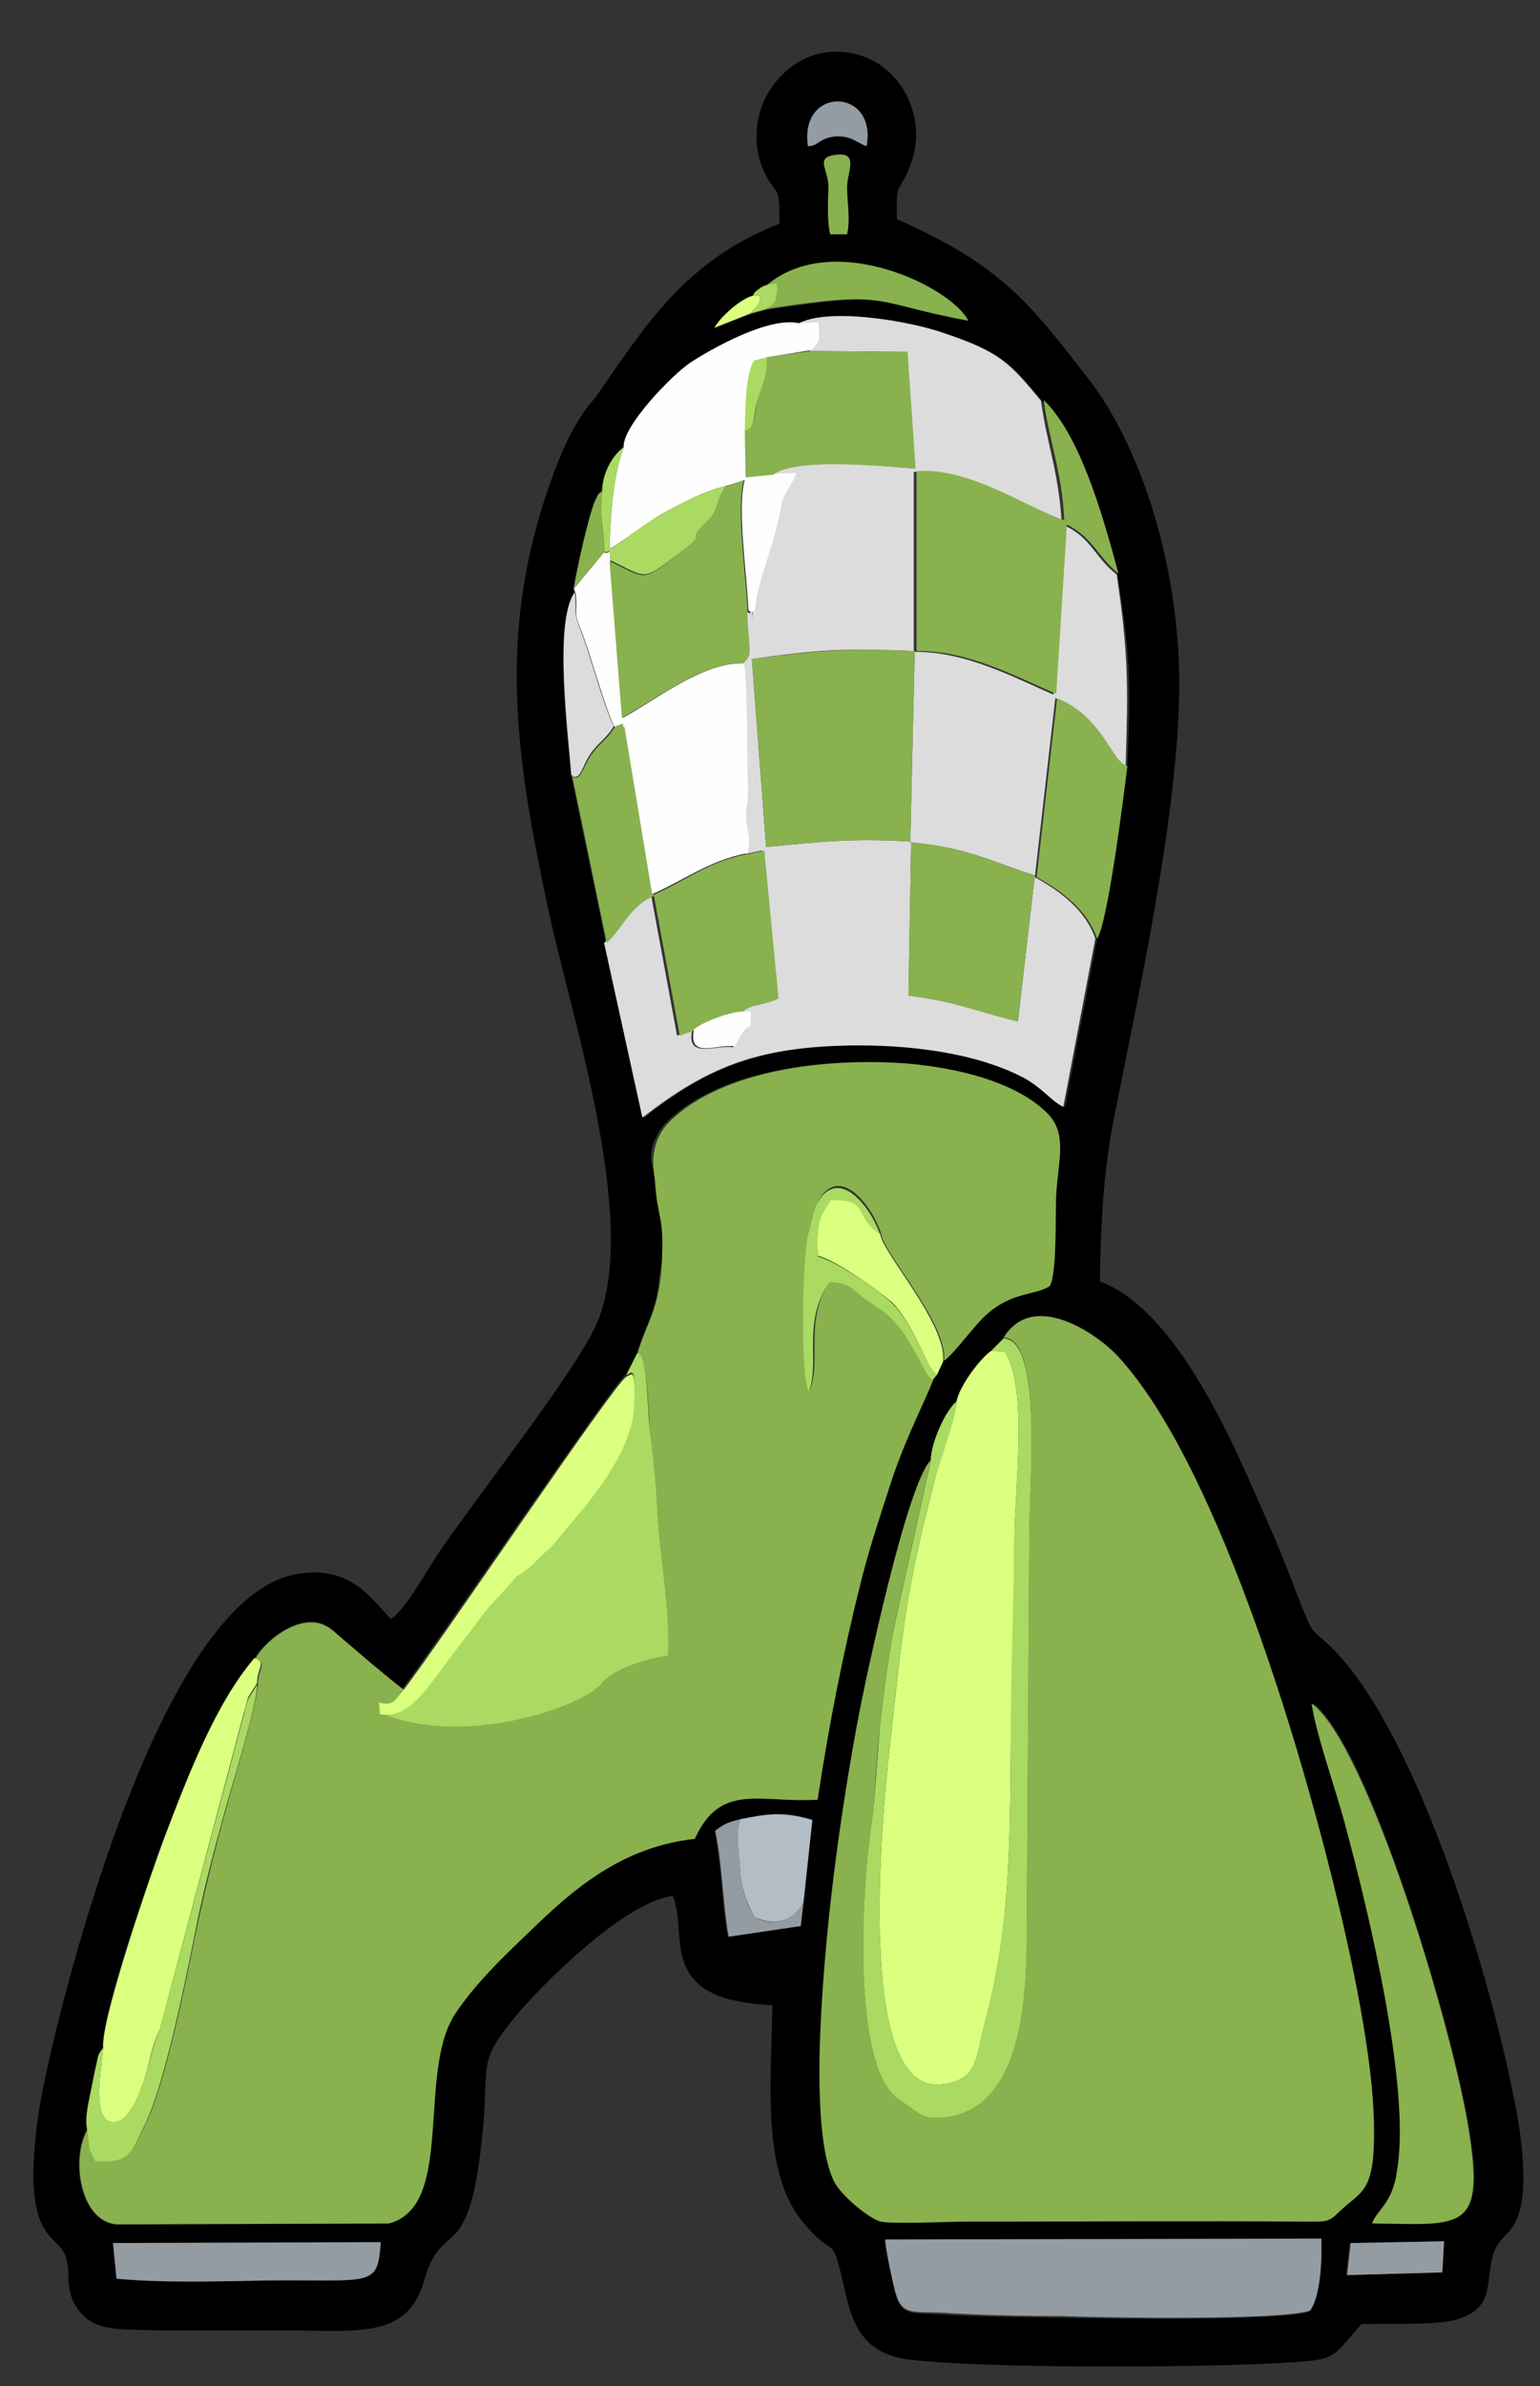 <?xml version="1.0" encoding="UTF-8" standalone="no"?>
<!-- Created with Inkscape (http://www.inkscape.org/) -->

<svg
   xmlns:dc="http://purl.org/dc/elements/1.1/"
   xmlns:cc="http://creativecommons.org/ns#"
   xmlns:rdf="http://www.w3.org/1999/02/22-rdf-syntax-ns#"
   xmlns:svg="http://www.w3.org/2000/svg"
   xmlns="http://www.w3.org/2000/svg"
   xmlns:sodipodi="http://sodipodi.sourceforge.net/DTD/sodipodi-0.dtd"
   xmlns:inkscape="http://www.inkscape.org/namespaces/inkscape"
   width="31mm"
   height="48mm"
   viewBox="0 0 31 48"
   version="1.1"
   id="svg8"
   inkscape:version="0.92.4 (5da689c313, 2019-01-14)"
   sodipodi:docname="logo.svg">
  <rect x="0" y="0" width="31" height="48" fill="#333333" stroke="none"/>
  <defs
     id="defs2">
    <rect
       id="SVGID_1_"
       x="-1"
       y="-1"
       width="292.8"
       height="363.8" />
  </defs>
  <sodipodi:namedview
     id="base"
     pagecolor="#ffffff"
     bordercolor="#666666"
     borderopacity="1.0"
     inkscape:pageopacity="0.0"
     inkscape:pageshadow="2"
     inkscape:zoom="3.959798"
     inkscape:cx="226.48993"
     inkscape:cy="146.96172"
     inkscape:document-units="mm"
     inkscape:current-layer="layer1"
     showgrid="false"
     inkscape:window-width="3840"
     inkscape:window-height="2066"
     inkscape:window-x="1564"
     inkscape:window-y="-11"
     inkscape:window-maximized="1" />
  <g
     inkscape:label="Ebene 1"
     inkscape:groupmode="layer"
     id="layer1"
     transform="translate(0,-249)">
    <g
       id="layer1-6"
       inkscape:label="Ebene 1"
       transform="matrix(0.677,0,0,0.677,494.222,364.228)">
      <path
         id="path4550"
         d="m -689.882,-103.551 2.778,-0.053 -0.053,0.926 -2.831,0.079 z m -13.811,-0.079 12.965,-0.026 c 0,0.635 -0.026,1.72 -0.344,2.143 -0.9,0.291 -6.032,0.212 -7.355,0.185 -1.217,-0.026 -2.487,-0.026 -3.678,-0.106 -0.794,-0.053 -1.111,0.079 -1.296,-0.635 -0.053,-0.291 -0.291,-1.429 -0.291,-1.561 z m -22.86,1.138 -0.106,-1.058 7.964,-0.026 c -0.106,1.349 -0.238,1.111 -3.334,1.138 -1.402,0.026 -3.149,0.079 -4.524,-0.053 z m 24.209,-24.315 c 0.026,-0.529 0.423,-1.482 0.767,-1.773 0.079,-0.45 0.714,-1.296 1.032,-1.482 l 0.37,-0.397 c 0.873,-1.429 2.752,-0.132 3.387,0.529 2.117,2.275 3.889,7.197 4.895,10.292 0.979,3.043 2.646,9.128 2.725,12.435 0.053,2.196 -0.344,2.064 -1.032,2.699 -0.344,0.318 -0.397,0.291 -0.953,0.291 -3.387,-0.026 -6.773,0 -10.16,0 -0.503,0 -2.143,0.079 -2.514,0 -0.344,-0.079 -1.164,-0.767 -1.376,-1.164 -0.503,-0.953 -0.476,-3.254 -0.423,-4.498 0.132,-2.99 0.556,-6.191 1.085,-9.075 0.265,-1.429 1.508,-7.197 2.196,-7.858 z m -5.662,10.663 c 0.794,-0.159 1.27,-0.238 2.143,0 l -0.265,2.461 -0.106,0.714 -2.143,0.318 c -0.185,-1.058 -0.185,-2.117 -0.397,-3.149 0.265,-0.159 0.344,-0.238 0.767,-0.344 z m 21.696,9.313 c 0.45,2.99 -0.291,2.725 -2.884,2.699 0.132,-0.397 0.609,-0.582 0.767,-1.561 0.397,-2.461 -0.873,-7.673 -1.508,-10.16 -0.291,-1.111 -0.873,-2.699 -1.032,-3.731 1.64,1.217 4.18,9.737 4.657,12.753 z m -15.663,-22.939 -0.185,0.397 -0.132,0.159 c -0.212,0.582 -0.741,1.561 -1.191,2.857 -0.344,0.979 -0.661,1.984 -0.926,3.016 -0.582,2.17 -0.979,4.313 -1.323,6.615 -1.72,0.106 -2.884,-0.529 -3.651,1.164 -2.461,0.265 -3.995,1.879 -5.212,3.043 -0.635,0.609 -1.376,1.349 -1.905,2.143 -1.138,1.72 0,5.715 -1.984,6.244 l -8.096,0.026 c -1.111,-0.106 -1.349,-2.037 -0.847,-2.831 -0.079,-0.37 0.053,-0.82 0.132,-1.27 0.026,-0.212 0.079,-0.423 0.132,-0.635 0.079,-0.344 0.053,-0.291 0.212,-0.529 -0.106,-0.82 1.455,-5.345 1.826,-6.244 0.741,-1.879 1.535,-3.969 2.672,-5.318 0.318,-0.529 1.508,-1.535 2.302,-0.847 0.556,0.476 1.005,1.535 1.376,2.143 0.423,0.106 0.45,-0.053 0.688,-0.344 1.164,-1.535 6.324,-9.155 6.668,-9.366 l 0.318,-0.582 c 0.238,-0.873 0.609,-1.244 0.688,-2.408 0.45,-1.852 -0.238,-1.296 0.185,-2.752 -0.741,-0.423 -0.397,-1.376 0.053,-1.799 1.614,-1.561 4.71,-1.879 6.985,-1.72 1.64,0.132 3.387,0.582 4.26,1.508 0.582,0.609 0.291,1.402 0.238,2.434 -0.026,0.609 0.026,2.275 -0.185,2.672 -0.423,0.291 -1.111,0.132 -1.879,0.847 -0.291,0.291 -0.953,1.217 -1.217,1.376 z m 5.477,-17.674 c -0.106,0.873 -0.582,4.657 -0.9,5.133 l -0.953,5.001 c -0.37,-0.185 -0.609,-0.582 -1.191,-0.873 -1.482,-0.794 -3.493,-1.005 -5.186,-0.953 -2.805,0.053 -4.26,0.688 -6.138,2.143 l -1.138,-5.186 -1.032,-4.974 c -0.106,-1.164 -0.529,-4.577 0.106,-5.397 l -0.053,-0.132 c 0.053,-0.397 0.476,-2.275 0.661,-2.672 0.132,-0.265 0.053,-0.106 0.185,-0.238 0.026,-0.45 0.265,-1.005 0.635,-1.27 -0.053,-0.635 1.455,-2.17 1.958,-2.487 0.609,-0.397 2.328,-1.376 3.228,-1.164 0.9,-0.529 3.413,-0.079 4.419,0.238 1.693,0.556 1.958,0.873 2.884,2.011 1.058,1.032 1.746,3.281 2.223,5.159 0.37,2.302 0.397,3.201 0.291,5.662 z m -10.742,-13.547 -0.476,0.132 -1.058,0.397 c 0.185,-0.291 0.82,-0.873 1.138,-0.953 0.106,-0.132 -0.053,-0.026 0.212,-0.238 0.079,-0.053 0.132,-0.079 0.238,-0.106 1.984,-1.587 5.45,0.079 5.98,1.085 -2.99,-0.556 -2.249,-0.9 -6.032,-0.318 z m 2.408,-3.651 c 0,0.476 0.079,0.953 0,1.402 h -0.503 c -0.106,-0.503 -0.026,-1.005 -0.053,-1.508 -0.026,-0.503 -0.37,-0.794 0.212,-0.873 0.714,-0.079 0.344,0.529 0.344,0.979 z m -1.164,-1.217 c -0.238,-1.799 2.064,-1.746 1.72,0 -0.291,-0.106 -0.45,-0.318 -0.926,-0.291 -0.503,0.053 -0.503,0.291 -0.794,0.291 z m -0.847,2.302 c -2.778,1.085 -3.969,2.99 -5.45,5.133 0,0 -0.132,0.159 -0.132,0.159 -0.556,0.661 -0.926,1.535 -1.244,2.434 -1.587,4.498 -1.005,8.202 -0.026,12.753 0.688,3.175 2.778,9.472 1.349,12.356 -0.714,1.455 -3.334,4.789 -4.524,6.509 -0.37,0.503 -1.111,1.905 -1.535,2.117 -0.609,-0.661 -1.217,-1.561 -2.699,-1.349 -3.757,0.503 -6.456,10.372 -7.25,13.573 -0.265,1.111 -0.556,2.328 -0.635,3.493 -0.238,2.699 0.688,2.619 0.9,3.175 0.212,0.529 -0.053,1.005 0.397,1.64 0.344,0.45 0.794,0.556 1.429,0.582 1.349,0.053 2.805,0.026 4.154,0.026 2.619,-0.026 4.18,0.37 4.71,-1.508 0.556,-1.931 1.349,-0.238 1.746,-4.551 0.159,-1.931 -0.132,-1.931 0.926,-3.228 0.714,-0.873 3.201,-3.413 4.71,-3.625 0.318,0.767 0,1.773 0.635,2.487 0.503,0.582 1.455,0.714 2.328,0.767 -0.026,2.117 -0.344,4.948 0.9,6.429 1.085,1.323 0.794,0.053 1.323,2.328 0.265,1.058 0.741,1.64 1.879,1.773 2.249,0.265 8.281,0.238 10.874,0.106 1.905,-0.106 1.587,-0.106 2.54,-1.164 0.741,-0.026 2.302,0.053 2.91,-0.159 1.111,-0.37 0.741,-1.191 1.032,-1.984 0.238,-0.661 0.847,-0.476 0.873,-2.17 0,-0.926 -0.159,-1.852 -0.344,-2.699 -0.741,-3.625 -2.778,-10.319 -5.186,-12.912 -0.873,-0.926 -0.609,-0.265 -1.217,-1.799 -0.265,-0.714 -0.556,-1.429 -0.873,-2.143 -0.926,-2.117 -2.619,-6.244 -4.974,-7.117 0.026,-1.693 0.106,-3.281 0.423,-4.868 0.794,-4.022 2.17,-10.16 1.905,-13.917 -0.185,-2.99 -1.164,-6.032 -2.593,-7.938 -1.799,-2.328 -2.646,-3.466 -5.768,-4.842 -0.026,-1.191 0.026,-0.688 0.37,-1.535 0.661,-1.561 -0.397,-3.493 -2.249,-3.44 -1.111,0.026 -1.958,0.926 -2.196,1.799 -0.159,0.556 -0.132,1.191 0.106,1.72 0.397,0.873 0.476,0.291 0.476,1.587 z m 0,0"
         class="st1"
         inkscape:connector-curvature="0"
         style="clip-rule:evenodd;fill-rule:evenodd;stroke-width:0.265" />
      <path
         id="path4552"
         d="m -711.075,-129.93 c 0.318,-0.079 0.344,1.773 0.37,2.196 0.079,0.873 0.185,1.587 0.238,2.461 0.079,1.614 0.344,2.778 0.318,4.233 -8.493,0.37 -4.233,4.207 -9.975,-0.714 -0.82,-0.688 -2.011,0.291 -2.302,0.847 0.37,0.132 0.079,0.318 0.079,0.741 -0.026,0.609 -0.767,3.043 -0.953,3.731 -0.344,1.244 -0.661,2.54 -0.926,3.81 -0.265,1.323 -0.9,4.445 -1.482,5.583 -0.37,0.714 -0.397,1.111 -1.455,1.032 -0.265,-0.529 -0.132,-0.318 -0.238,-0.926 -0.503,0.794 -0.265,2.725 0.847,2.831 l 8.096,-0.026 c 1.984,-0.503 0.82,-4.498 1.984,-6.244 0.529,-0.794 1.27,-1.535 1.905,-2.143 1.217,-1.164 2.752,-2.778 5.212,-3.043 0.767,-1.693 1.931,-1.058 3.651,-1.164 0.344,-2.275 0.767,-4.419 1.323,-6.615 0.265,-1.032 0.609,-2.037 0.926,-3.016 0.45,-1.296 0.979,-2.275 1.191,-2.857 -0.318,-0.212 -0.661,-1.482 -1.561,-2.143 -0.185,-0.132 -0.291,-0.185 -0.476,-0.318 -0.37,-0.265 -0.45,-0.476 -1.032,-0.476 -0.794,1.217 -0.238,2.381 -0.609,3.254 -0.265,-0.503 -0.185,-3.942 -0.026,-4.657 0.026,-0.079 0.053,-0.185 0.053,-0.212 l 0.185,-0.661 c 0.609,-1.244 1.587,-0.053 1.905,0.847 0.053,0.609 1.984,2.672 1.879,3.81 0.265,-0.159 0.926,-1.085 1.27,-1.376 0.767,-0.688 1.455,-0.556 1.879,-0.847 0.212,-0.397 0.159,-2.064 0.185,-2.672 0.053,-1.032 0.344,-1.826 -0.238,-2.434 -0.9,-0.926 -2.619,-1.376 -4.26,-1.508 -2.249,-0.159 -5.371,0.159 -6.985,1.72 -0.45,0.45 -0.582,1.032 -0.45,1.72 0.079,1.349 0.318,0.979 0.185,2.831 -0.132,1.191 -0.476,1.535 -0.714,2.408 z m 0,0"
         class="st2"
         inkscape:connector-curvature="0"
         style="clip-rule:evenodd;fill:#89b14e;fill-rule:evenodd;stroke-width:0.265" />
      <path
         id="path4554"
         d="m -700.174,-130.459 c 1.164,0.053 0.767,4.339 0.767,5.556 l -0.079,12.488 c -0.026,2.249 -0.423,5.212 -2.831,5.106 -0.291,0 -0.688,-0.344 -0.953,-0.529 -1.482,-0.979 -1.085,-6.535 -0.847,-8.123 0.132,-0.873 0.159,-2.09 0.265,-2.963 0.106,-0.979 0.212,-1.773 0.37,-2.725 l 1.138,-5.159 c -0.688,0.661 -1.931,6.429 -2.196,7.885 -0.529,2.884 -0.953,6.059 -1.085,9.075 -0.053,1.244 -0.079,3.545 0.423,4.498 0.212,0.397 1.032,1.085 1.376,1.164 0.37,0.079 2.011,0 2.514,0 3.387,0 6.773,-0.026 10.16,0 0.556,0 0.635,0.026 0.953,-0.291 0.688,-0.661 1.085,-0.529 1.032,-2.699 -0.079,-3.307 -1.746,-9.393 -2.725,-12.435 -0.979,-3.069 -2.778,-8.017 -4.895,-10.292 -0.635,-0.688 -2.514,-1.958 -3.387,-0.556 z m 0,0"
         class="st2"
         inkscape:connector-curvature="0"
         style="clip-rule:evenodd;fill:#89b14e;fill-rule:evenodd;stroke-width:0.265" />
      <path
         id="path4556"
         d="m -707.662,-150.62 c 2.064,-0.291 2.752,-0.318 4.842,-0.238 l -0.132,5.689 c 1.667,0.132 2.434,0.582 3.704,0.979 l -0.503,4.339 c -1.191,-0.291 -1.773,-0.582 -3.254,-0.767 l 0.079,-4.577 c -1.773,-0.106 -2.593,0 -4.313,0.159 z m 1.349,-9.948 0.582,-0.026 c 0,0.582 0.079,0.476 -0.212,0.82 l 2.884,0.026 0.238,3.466 c -0.979,-0.079 -3.519,-0.344 -4.233,0.185 l 0.661,-0.026 c -0.132,0.397 -0.37,0.529 -0.45,0.979 -0.238,1.376 -0.847,2.434 -0.794,3.466 -0.026,-0.741 0.026,-0.132 -0.185,-0.37 0,0.318 0.026,0.582 0.053,0.9 0.026,0.476 0.079,0.397 -0.185,0.688 0.079,0.053 0.106,2.461 0.106,2.857 0,0.688 0.053,0.9 -0.026,1.429 -0.079,0.556 0.185,0.847 0.026,1.349 l 0.476,-0.106 0.423,4.392 c -0.344,0.238 -0.794,0.159 -1.085,0.423 h 0.291 c -0.053,0.847 0.026,-0.026 -0.476,1.032 -0.503,-0.079 -1.402,0.37 -1.217,-0.503 l -0.45,0.159 -0.767,-4.154 c -0.714,0.318 -0.873,0.873 -1.402,1.402 l 1.138,5.186 c 1.879,-1.455 3.334,-2.09 6.138,-2.143 1.693,-0.026 3.704,0.185 5.186,0.953 0.582,0.318 0.82,0.688 1.191,0.873 l 0.953,-5.001 c -0.291,-0.847 -1.032,-1.402 -1.799,-1.826 l 0.609,-5.318 c 1.376,0.529 1.667,1.931 2.09,2.011 0.079,-2.461 0.079,-3.334 -0.265,-5.689 -0.609,-0.45 -0.767,-1.111 -1.561,-1.455 l -0.318,5.027 c -1.164,-0.503 -2.619,-1.296 -4.154,-1.27 v -5.345 c 1.561,-0.132 3.281,1.085 4.392,1.455 -0.079,-1.429 -0.45,-2.355 -0.609,-3.572 -0.926,-1.111 -1.217,-1.455 -2.884,-2.011 -0.953,-0.344 -3.466,-0.794 -4.366,-0.265 z m 0,0"
         class="st4"
         inkscape:connector-curvature="0"
         style="clip-rule:evenodd;fill:#dcdcdc;fill-rule:evenodd;stroke-width:0.265" />
      <path
         id="path4558"
         d="m -701.577,-128.554 c -0.026,0.529 -0.529,1.773 -0.661,2.381 -0.873,3.387 -0.926,4.313 -1.323,7.858 -0.238,2.143 -1.032,10.345 1.535,10.054 1.085,-0.132 1.005,-0.741 1.27,-1.746 0.767,-2.831 0.767,-5.239 0.794,-8.387 0.026,-2.037 0.106,-4.075 0.106,-6.006 0,-1.508 0.423,-4.577 -0.291,-5.636 l -0.397,-0.026 c -0.318,0.212 -0.953,1.058 -1.032,1.508 z m 0,0"
         class="st3"
         inkscape:connector-curvature="0"
         style="clip-rule:evenodd;fill:#dbff7e;fill-rule:evenodd;stroke-width:0.265" />
      <path
         id="path4560"
         d="m -707.239,-145.037 c 1.72,-0.159 2.54,-0.265 4.313,-0.159 l -0.079,4.577 c 1.455,0.185 2.064,0.503 3.254,0.767 l 0.503,-4.339 c -1.296,-0.397 -2.037,-0.847 -3.704,-0.979 l 0.132,-5.689 c -2.09,-0.079 -2.778,-0.026 -4.842,0.238 z m 0,0"
         class="st2"
         inkscape:connector-curvature="0"
         style="clip-rule:evenodd;fill:#89b14e;fill-rule:evenodd;stroke-width:0.265" />
      <path
         id="path4562"
         d="m -711.393,-129.348 c 0.159,-0.053 0.265,-0.318 0.238,0.767 -0.026,1.138 -0.767,2.196 -1.429,3.043 l -1.058,1.27 c -0.529,0.423 -0.344,0.397 -0.873,0.767 -0.318,0.238 -0.053,0 -0.291,0.265 -1.244,1.349 -0.529,0.582 -1.535,1.852 l -0.953,1.27 c -0.344,0.37 -0.794,0.926 -1.429,0.794 2.514,1.111 6.244,-0.238 6.641,-0.926 0.423,-0.423 1.402,-0.688 1.931,-0.767 0.053,-1.455 -0.238,-2.725 -0.318,-4.313 -0.053,-0.847 -0.132,-1.587 -0.238,-2.461 -0.053,-0.423 -0.053,-2.275 -0.37,-2.196 z m 0,0"
         class="st5"
         inkscape:connector-curvature="0"
         style="clip-rule:evenodd;fill:#aada61;fill-rule:evenodd;stroke-width:0.265" />
      <path
         id="path4564"
         d="m -691.073,-101.54 c 0.318,-0.397 0.37,-1.508 0.344,-2.143 l -12.965,0.026 c -0.026,0.132 0.212,1.27 0.291,1.535 0.185,0.714 0.503,0.609 1.296,0.635 1.191,0.079 2.461,0.106 3.678,0.106 1.323,0.053 6.456,0.132 7.355,-0.159 z m 0,0"
         class="st6"
         inkscape:connector-curvature="0"
         style="clip-rule:evenodd;fill:#949ca3;fill-rule:evenodd;stroke-width:0.265" />
      <path
         id="path4566"
         d="m -696.761,-153.16 c -0.503,-1.879 -1.164,-4.128 -2.223,-5.159 0.159,1.217 0.556,2.17 0.609,3.572 -1.111,-0.37 -2.831,-1.587 -4.392,-1.455 v 5.345 c 1.535,-0.026 2.963,0.767 4.154,1.27 l 0.318,-5.027 c 0.767,0.37 0.953,1.005 1.535,1.455 z m 0,0"
         class="st2"
         inkscape:connector-curvature="0"
         style="clip-rule:evenodd;fill:#89b14e;fill-rule:evenodd;stroke-width:0.265" />
      <path
         id="path4568"
         d="m -700.545,-130.062 0.397,0.026 c 0.714,1.032 0.291,4.128 0.291,5.636 -0.026,1.931 -0.106,3.969 -0.106,6.006 -0.026,3.149 -0.026,5.556 -0.794,8.387 -0.265,1.005 -0.185,1.614 -1.27,1.746 -2.566,0.291 -1.773,-7.911 -1.535,-10.054 0.397,-3.545 0.45,-4.471 1.323,-7.858 0.159,-0.582 0.635,-1.852 0.661,-2.381 -0.344,0.291 -0.767,1.244 -0.767,1.773 l -1.138,5.159 c -0.159,0.953 -0.265,1.746 -0.37,2.725 -0.079,0.847 -0.132,2.064 -0.265,2.963 -0.238,1.587 -0.635,7.144 0.847,8.123 0.291,0.185 0.661,0.529 0.953,0.529 2.408,0.106 2.805,-2.831 2.831,-5.106 l 0.079,-12.488 c 0,-1.217 0.397,-5.503 -0.767,-5.556 z m 0,0"
         class="st5"
         inkscape:connector-curvature="0"
         style="clip-rule:evenodd;fill:#aada61;fill-rule:evenodd;stroke-width:0.265" />
      <path
         id="path4570"
         d="m -711.737,-148.609 c -0.212,0.37 -0.423,0.45 -0.688,0.82 -0.265,0.37 -0.344,0.873 -0.582,0.635 l 1.032,4.974 c 0.529,-0.529 0.688,-1.085 1.402,-1.402 l 0.767,4.154 0.45,-0.159 c 0.265,-0.212 1.005,-0.503 1.402,-0.529 0.291,-0.291 0.741,-0.212 1.085,-0.423 l -0.423,-4.392 -0.476,0.106 c -1.138,0.185 -1.958,0.847 -2.831,1.217 l -0.82,-4.948 c -0.159,-0.106 0.079,-0.212 -0.318,-0.053 z m 0,0"
         class="st2"
         inkscape:connector-curvature="0"
         style="clip-rule:evenodd;fill:#89b14e;fill-rule:evenodd;stroke-width:0.265" />
      <path
         id="path4572"
         d="m -712.954,-152.71 0.053,0.132 c 0.079,0.714 -0.106,0.45 0.185,1.164 0.106,0.291 0.212,0.582 0.318,0.953 0.106,0.318 0.529,1.72 0.661,1.852 0.397,-0.159 0.159,-0.053 0.291,0.026 l 0.82,4.948 c 0.873,-0.37 1.693,-1.005 2.831,-1.217 0.159,-0.503 -0.106,-0.794 -0.026,-1.349 0.079,-0.503 0.026,-0.741 0.026,-1.429 0,-0.397 -0.026,-2.805 -0.106,-2.857 -1.191,-0.079 -2.778,1.191 -3.598,1.614 l -0.37,-4.657 c -0.026,-0.529 0.026,-0.159 -0.185,-0.265 z m 0,0"
         class="st7"
         inkscape:connector-curvature="0"
         style="clip-rule:evenodd;fill:#fefefe;fill-rule:evenodd;stroke-width:0.265" />
      <path
         id="path4574"
         d="m -689.221,-104.133 c 2.593,0.026 3.36,0.291 2.884,-2.699 -0.45,-3.016 -3.016,-11.536 -4.683,-12.753 0.159,1.032 0.741,2.593 1.032,3.731 0.661,2.461 1.931,7.699 1.508,10.16 -0.132,0.979 -0.609,1.164 -0.741,1.561 z m 0,0"
         class="st2"
         inkscape:connector-curvature="0"
         style="clip-rule:evenodd;fill:#89b14e;fill-rule:evenodd;stroke-width:0.265" />
      <path
         id="path4576"
         d="m -711.472,-156.917 c -0.318,0.847 -0.397,2.064 -0.423,3.016 0.265,-0.106 0.926,-0.661 1.561,-1.032 0.529,-0.291 1.27,-0.688 1.879,-0.82 l 0.582,-0.185 c -0.238,0.82 0.079,2.91 0.106,3.863 0.212,0.238 0.159,-0.344 0.185,0.37 -0.053,-1.005 0.556,-2.09 0.794,-3.466 0.079,-0.45 0.318,-0.582 0.45,-0.979 l -0.661,0.026 -0.82,0.079 -0.026,-1.376 c 0.026,-0.635 0,-1.561 0.265,-2.064 l 0.397,-0.106 1.296,-0.212 c 0.291,-0.344 0.212,-0.238 0.212,-0.82 l -0.582,0.026 c -0.9,-0.212 -2.619,0.767 -3.228,1.164 -0.556,0.37 -2.037,1.905 -1.984,2.514 z m 0,0"
         class="st7"
         inkscape:connector-curvature="0"
         style="clip-rule:evenodd;fill:#fefefe;fill-rule:evenodd;stroke-width:0.265" />
      <path
         id="path4578"
         d="m -726.95,-109.345 c -0.053,0.609 -0.291,1.799 0.106,2.143 0.529,0.318 0.926,-0.661 1.058,-1.032 0.238,-0.635 0.212,-1.005 0.529,-1.693 l 2.487,-9.366 c 0.053,-0.132 0.079,-0.344 0.132,-0.476 l 0.265,-0.423 c 0,-0.45 0.291,-0.609 -0.079,-0.741 -1.138,1.323 -1.958,3.44 -2.672,5.318 -0.344,0.926 -1.905,5.424 -1.826,6.271 z m 0,0"
         class="st3"
         inkscape:connector-curvature="0"
         style="clip-rule:evenodd;fill:#dbff7e;fill-rule:evenodd;stroke-width:0.265" />
      <path
         id="path4580"
         d="m -708.482,-155.727 c -0.318,0.556 -0.159,0.688 -0.609,1.111 -0.688,0.635 0.238,0.106 -0.926,1.005 -0.9,0.688 -0.794,0.609 -1.879,0.079 l 0.37,4.657 c 0.82,-0.423 2.434,-1.693 3.598,-1.614 0.238,-0.265 0.212,-0.212 0.185,-0.688 -0.026,-0.318 -0.053,-0.582 -0.053,-0.9 -0.026,-0.953 -0.344,-3.016 -0.106,-3.863 z m 0,0"
         class="st2"
         inkscape:connector-curvature="0"
         style="clip-rule:evenodd;fill:#89b14e;fill-rule:evenodd;stroke-width:0.265" />
      <path
         id="path4582"
         d="m -707.212,-159.59 c -0.026,0.529 -0.106,0.741 -0.238,1.164 -0.212,0.714 -0.053,0.847 -0.423,1.032 l 0.026,1.376 0.82,-0.079 c 0.714,-0.529 3.254,-0.238 4.233,-0.185 l -0.238,-3.466 -2.884,-0.026 z m 0,0"
         class="st2"
         inkscape:connector-curvature="0"
         style="clip-rule:evenodd;fill:#89b14e;fill-rule:evenodd;stroke-width:0.265" />
      <path
         id="path4584"
         d="m -697.396,-142.312 c 0.318,-0.476 0.794,-4.26 0.9,-5.133 -0.45,-0.079 -0.714,-1.455 -2.09,-2.011 l -0.609,5.318 c 0.767,0.423 1.508,0.979 1.799,1.826 z m 0,0"
         class="st2"
         inkscape:connector-curvature="0"
         style="clip-rule:evenodd;fill:#89b14e;fill-rule:evenodd;stroke-width:0.265" />
      <path
         id="path4586"
         d="m -718.748,-119.611 0.026,0.344 c 0.661,0.132 1.111,-0.423 1.429,-0.794 l 0.953,-1.27 c 1.005,-1.27 0.291,-0.503 1.535,-1.852 0.238,-0.265 -0.026,-0.053 0.291,-0.265 0.529,-0.37 0.344,-0.344 0.873,-0.767 l 1.058,-1.27 c 0.661,-0.847 1.402,-1.905 1.429,-3.043 0.026,-1.085 -0.079,-0.82 -0.238,-0.767 -0.37,0.212 -5.503,7.858 -6.668,9.366 -0.238,0.265 -0.265,0.423 -0.688,0.318 z m 0,0"
         class="st3"
         inkscape:connector-curvature="0"
         style="clip-rule:evenodd;fill:#dbff7e;fill-rule:evenodd;stroke-width:0.265" />
      <path
         id="path4588"
         d="m -726.553,-102.492 c 1.349,0.132 3.122,0.079 4.524,0.053 3.122,-0.026 3.228,0.212 3.334,-1.138 l -7.964,0.026 z m 0,0"
         class="st6"
         inkscape:connector-curvature="0"
         style="clip-rule:evenodd;fill:#949ca3;fill-rule:evenodd;stroke-width:0.265" />
      <path
         id="path4590"
         d="m -726.95,-109.345 c -0.185,0.238 -0.132,0.185 -0.212,0.529 -0.053,0.212 -0.079,0.423 -0.132,0.635 -0.079,0.423 -0.212,0.873 -0.132,1.27 0.106,0.609 -0.026,0.397 0.238,0.926 1.058,0.079 1.085,-0.291 1.455,-1.032 0.582,-1.138 1.217,-4.26 1.482,-5.583 0.238,-1.27 0.582,-2.566 0.926,-3.81 0.185,-0.688 0.953,-3.122 0.953,-3.731 l -0.265,0.423 c -0.053,0.106 -0.079,0.318 -0.132,0.476 l -2.487,9.313 c -0.291,0.688 -0.291,1.058 -0.529,1.693 -0.132,0.37 -0.556,1.349 -1.058,1.032 -0.397,-0.344 -0.159,-1.561 -0.106,-2.143 z m 0,0"
         class="st5"
         inkscape:connector-curvature="0"
         style="clip-rule:evenodd;fill:#aada61;fill-rule:evenodd;stroke-width:0.265" />
      <path
         id="path4592"
         d="m -702.159,-129.348 0.185,-0.397 c 0.106,-1.138 -1.799,-3.201 -1.879,-3.81 -0.741,-0.423 -0.318,-1.085 -1.455,-1.005 -0.397,0.556 -0.423,0.741 -0.397,1.667 0.582,0.159 1.746,1.005 2.196,1.376 l 0.132,0.132 c 0.741,0.953 0.873,1.799 1.217,2.037 z m 0,0"
         class="st3"
         inkscape:connector-curvature="0"
         style="clip-rule:evenodd;fill:#dbff7e;fill-rule:evenodd;stroke-width:0.265" />
      <path
         id="path4594"
         d="m -708.006,-116.145 c -0.159,0.45 -0.026,1.005 0,1.614 0.026,0.45 0.265,1.032 0.423,1.296 0.026,0 0.873,0.476 1.402,-0.344 0,-0.026 0.026,-0.053 0.053,-0.079 l 0.265,-2.461 c -0.873,-0.265 -1.349,-0.185 -2.143,-0.026 z m 0,0"
         class="st8"
         inkscape:connector-curvature="0"
         style="clip-rule:evenodd;fill:#b3bdc5;fill-rule:evenodd;stroke-width:0.265" />
      <path
         id="path4596"
         d="m -707.186,-161.759 c 0.503,-0.053 0.132,-0.026 0.265,0.106 l -0.079,0.423 c -0.026,0.026 -0.026,0.026 -0.053,0.053 -0.026,0.026 -0.053,0.026 -0.053,0.053 -0.026,0.026 -0.053,0.053 -0.079,0.053 -0.026,0.026 -0.053,0.026 -0.079,0.053 3.784,-0.582 3.043,-0.212 6.032,0.344 -0.503,-1.005 -3.969,-2.699 -5.953,-1.085 z m 0,0"
         class="st2"
         inkscape:connector-curvature="0"
         style="clip-rule:evenodd;fill:#89b14e;fill-rule:evenodd;stroke-width:0.265" />
      <path
         id="path4598"
         d="m -712.107,-155.647 c -0.106,0.979 0.053,1.005 0.053,1.826 0.212,0.106 0.132,-0.238 0.185,0.265 1.085,0.529 0.953,0.609 1.879,-0.079 1.191,-0.9 0.265,-0.37 0.926,-1.005 0.45,-0.423 0.265,-0.556 0.609,-1.111 -0.609,0.132 -1.349,0.529 -1.879,0.82 -0.635,0.344 -1.27,0.926 -1.561,1.032 0.026,-0.953 0.106,-2.17 0.423,-3.016 -0.37,0.265 -0.635,0.82 -0.635,1.27 z m 0,0"
         class="st5"
         inkscape:connector-curvature="0"
         style="clip-rule:evenodd;fill:#aada61;fill-rule:evenodd;stroke-width:0.265" />
      <path
         id="path4600"
         d="m -713.033,-147.181 c 0.265,0.238 0.318,-0.265 0.582,-0.635 0.265,-0.37 0.476,-0.45 0.688,-0.82 -0.132,-0.132 -0.556,-1.535 -0.661,-1.852 -0.106,-0.37 -0.212,-0.661 -0.318,-0.953 -0.265,-0.688 -0.106,-0.45 -0.185,-1.164 -0.635,0.847 -0.185,4.26 -0.106,5.424 z m 0,0"
         class="st4"
         inkscape:connector-curvature="0"
         style="clip-rule:evenodd;fill:#dcdcdc;fill-rule:evenodd;stroke-width:0.265" />
      <path
         id="path4602"
         d="m -702.291,-129.189 0.132,-0.159 c -0.344,-0.238 -0.476,-1.085 -1.217,-2.011 l -0.132,-0.132 c -0.423,-0.397 -1.614,-1.217 -2.196,-1.376 -0.026,-0.926 0,-1.111 0.397,-1.667 1.138,-0.079 0.741,0.582 1.455,1.005 -0.318,-0.9 -1.296,-2.064 -1.905,-0.847 l -0.185,0.661 c 0,0.053 -0.026,0.132 -0.053,0.212 -0.159,0.714 -0.238,4.154 0.026,4.657 0.344,-0.873 -0.212,-2.037 0.609,-3.254 0.609,0 0.688,0.212 1.032,0.476 0.185,0.132 0.291,0.185 0.476,0.318 0.9,0.609 1.244,1.879 1.561,2.117 z m 0,0"
         class="st5"
         inkscape:connector-curvature="0"
         style="clip-rule:evenodd;fill:#aada61;fill-rule:evenodd;stroke-width:0.265" />
      <path
         id="path4604"
         d="m -706.128,-113.658 c -0.026,0.026 -0.026,0.053 -0.053,0.079 -0.529,0.82 -1.376,0.37 -1.402,0.344 -0.185,-0.265 -0.397,-0.873 -0.423,-1.296 -0.026,-0.609 -0.159,-1.164 0,-1.614 -0.423,0.106 -0.503,0.159 -0.741,0.344 0.212,1.032 0.212,2.09 0.397,3.149 l 2.143,-0.318 z m 0,0"
         class="st6"
         inkscape:connector-curvature="0"
         style="clip-rule:evenodd;fill:#949ca3;fill-rule:evenodd;stroke-width:0.265" />
      <path
         id="path4606"
         d="m -689.962,-102.598 2.831,-0.079 0.053,-0.926 -2.778,0.053 z m 0,0"
         class="st6"
         inkscape:connector-curvature="0"
         style="clip-rule:evenodd;fill:#949ca3;fill-rule:evenodd;stroke-width:0.265" />
      <path
         id="path4608"
         d="m -705.995,-165.86 c 0.318,0 0.318,-0.238 0.82,-0.291 0.476,-0.026 0.635,0.185 0.926,0.291 0.318,-1.746 -2.011,-1.799 -1.746,0 z m 0,0"
         class="st6"
         inkscape:connector-curvature="0"
         style="clip-rule:evenodd;fill:#949ca3;fill-rule:evenodd;stroke-width:0.265" />
      <path
         id="path4610"
         d="m -705.334,-163.241 h 0.503 c 0.106,-0.45 0,-0.953 0,-1.402 0,-0.45 0.37,-1.058 -0.344,-0.953 -0.582,0.079 -0.265,0.344 -0.212,0.873 0,0.476 -0.053,0.979 0.053,1.482 z m 0,0"
         class="st2"
         inkscape:connector-curvature="0"
         style="clip-rule:evenodd;fill:#89b14e;fill-rule:evenodd;stroke-width:0.265" />
      <path
         id="path4612"
         d="m -709.382,-139.614 c -0.185,0.9 0.688,0.423 1.217,0.503 0.503,-1.058 0.45,-0.159 0.476,-1.032 h -0.291 c -0.397,0.026 -1.164,0.318 -1.402,0.529 z m 0,0"
         class="st7"
         inkscape:connector-curvature="0"
         style="clip-rule:evenodd;fill:#fefefe;fill-rule:evenodd;stroke-width:0.265" />
      <path
         id="path4614"
         d="m -712.954,-152.71 0.9,-1.085 c 0,-0.82 -0.159,-0.847 -0.053,-1.826 -0.132,0.132 -0.053,-0.026 -0.185,0.238 -0.212,0.397 -0.609,2.275 -0.661,2.672 z m 0,0"
         class="st2"
         inkscape:connector-curvature="0"
         style="clip-rule:evenodd;fill:#89b14e;fill-rule:evenodd;stroke-width:0.265" />
      <path
         id="path4616"
         d="m -707.874,-157.394 c 0.37,-0.159 0.185,-0.318 0.423,-1.032 0.132,-0.423 0.238,-0.635 0.238,-1.164 l -0.397,0.106 c -0.265,0.529 -0.238,1.455 -0.265,2.09 z m 0,0"
         class="st5"
         inkscape:connector-curvature="0"
         style="clip-rule:evenodd;fill:#aada61;fill-rule:evenodd;stroke-width:0.265" />
      <path
         id="path4618"
         d="m -707.715,-160.886 0.132,-0.132 c 0.053,-0.079 0.053,-0.053 0.106,-0.132 0.079,-0.132 0.026,-0.053 0.053,-0.265 h -0.212 c -0.344,0.079 -0.979,0.635 -1.138,0.953 z m 0,0"
         class="st3"
         inkscape:connector-curvature="0"
         style="clip-rule:evenodd;fill:#dbff7e;fill-rule:evenodd;stroke-width:0.265" />
      <path
         id="path4620"
         d="m -707.636,-161.415 h 0.212 c -0.026,0.212 0.026,0.132 -0.053,0.265 -0.053,0.079 -0.053,0.053 -0.106,0.132 l -0.132,0.132 0.476,-0.132 c 0.026,-0.026 0.053,-0.053 0.079,-0.053 0.026,-0.026 0.053,-0.026 0.079,-0.053 0.026,-0.026 0.053,-0.026 0.053,-0.053 0.026,-0.026 0.026,-0.026 0.053,-0.053 l 0.079,-0.423 c -0.132,-0.159 0.238,-0.159 -0.265,-0.106 -0.106,0.053 -0.159,0.053 -0.238,0.106 -0.291,0.212 -0.132,0.106 -0.238,0.238 z m 0,0"
         class="st5"
         inkscape:connector-curvature="0"
         style="clip-rule:evenodd;fill:#aada61;fill-rule:evenodd;stroke-width:0.265" />
    </g>
  </g>
  <style
     type="text/css"
     id="style4518">
	.st0{clip-path:url(#SVGID_2_);fill:none;stroke:#000000;stroke-width:6.349;}
	.st1{fill-rule:evenodd;clip-rule:evenodd;}
	.st2{fill-rule:evenodd;clip-rule:evenodd;fill:#89B14E;}
	.st3{fill-rule:evenodd;clip-rule:evenodd;fill:#DBFF7E;}
	.st4{fill-rule:evenodd;clip-rule:evenodd;fill:#DCDCDC;}
	.st5{fill-rule:evenodd;clip-rule:evenodd;fill:#AADA61;}
	.st6{fill-rule:evenodd;clip-rule:evenodd;fill:#949CA3;}
	.st7{fill-rule:evenodd;clip-rule:evenodd;fill:#FEFEFE;}
	.st8{fill-rule:evenodd;clip-rule:evenodd;fill:#B3BDC5;}
</style>
</svg>
